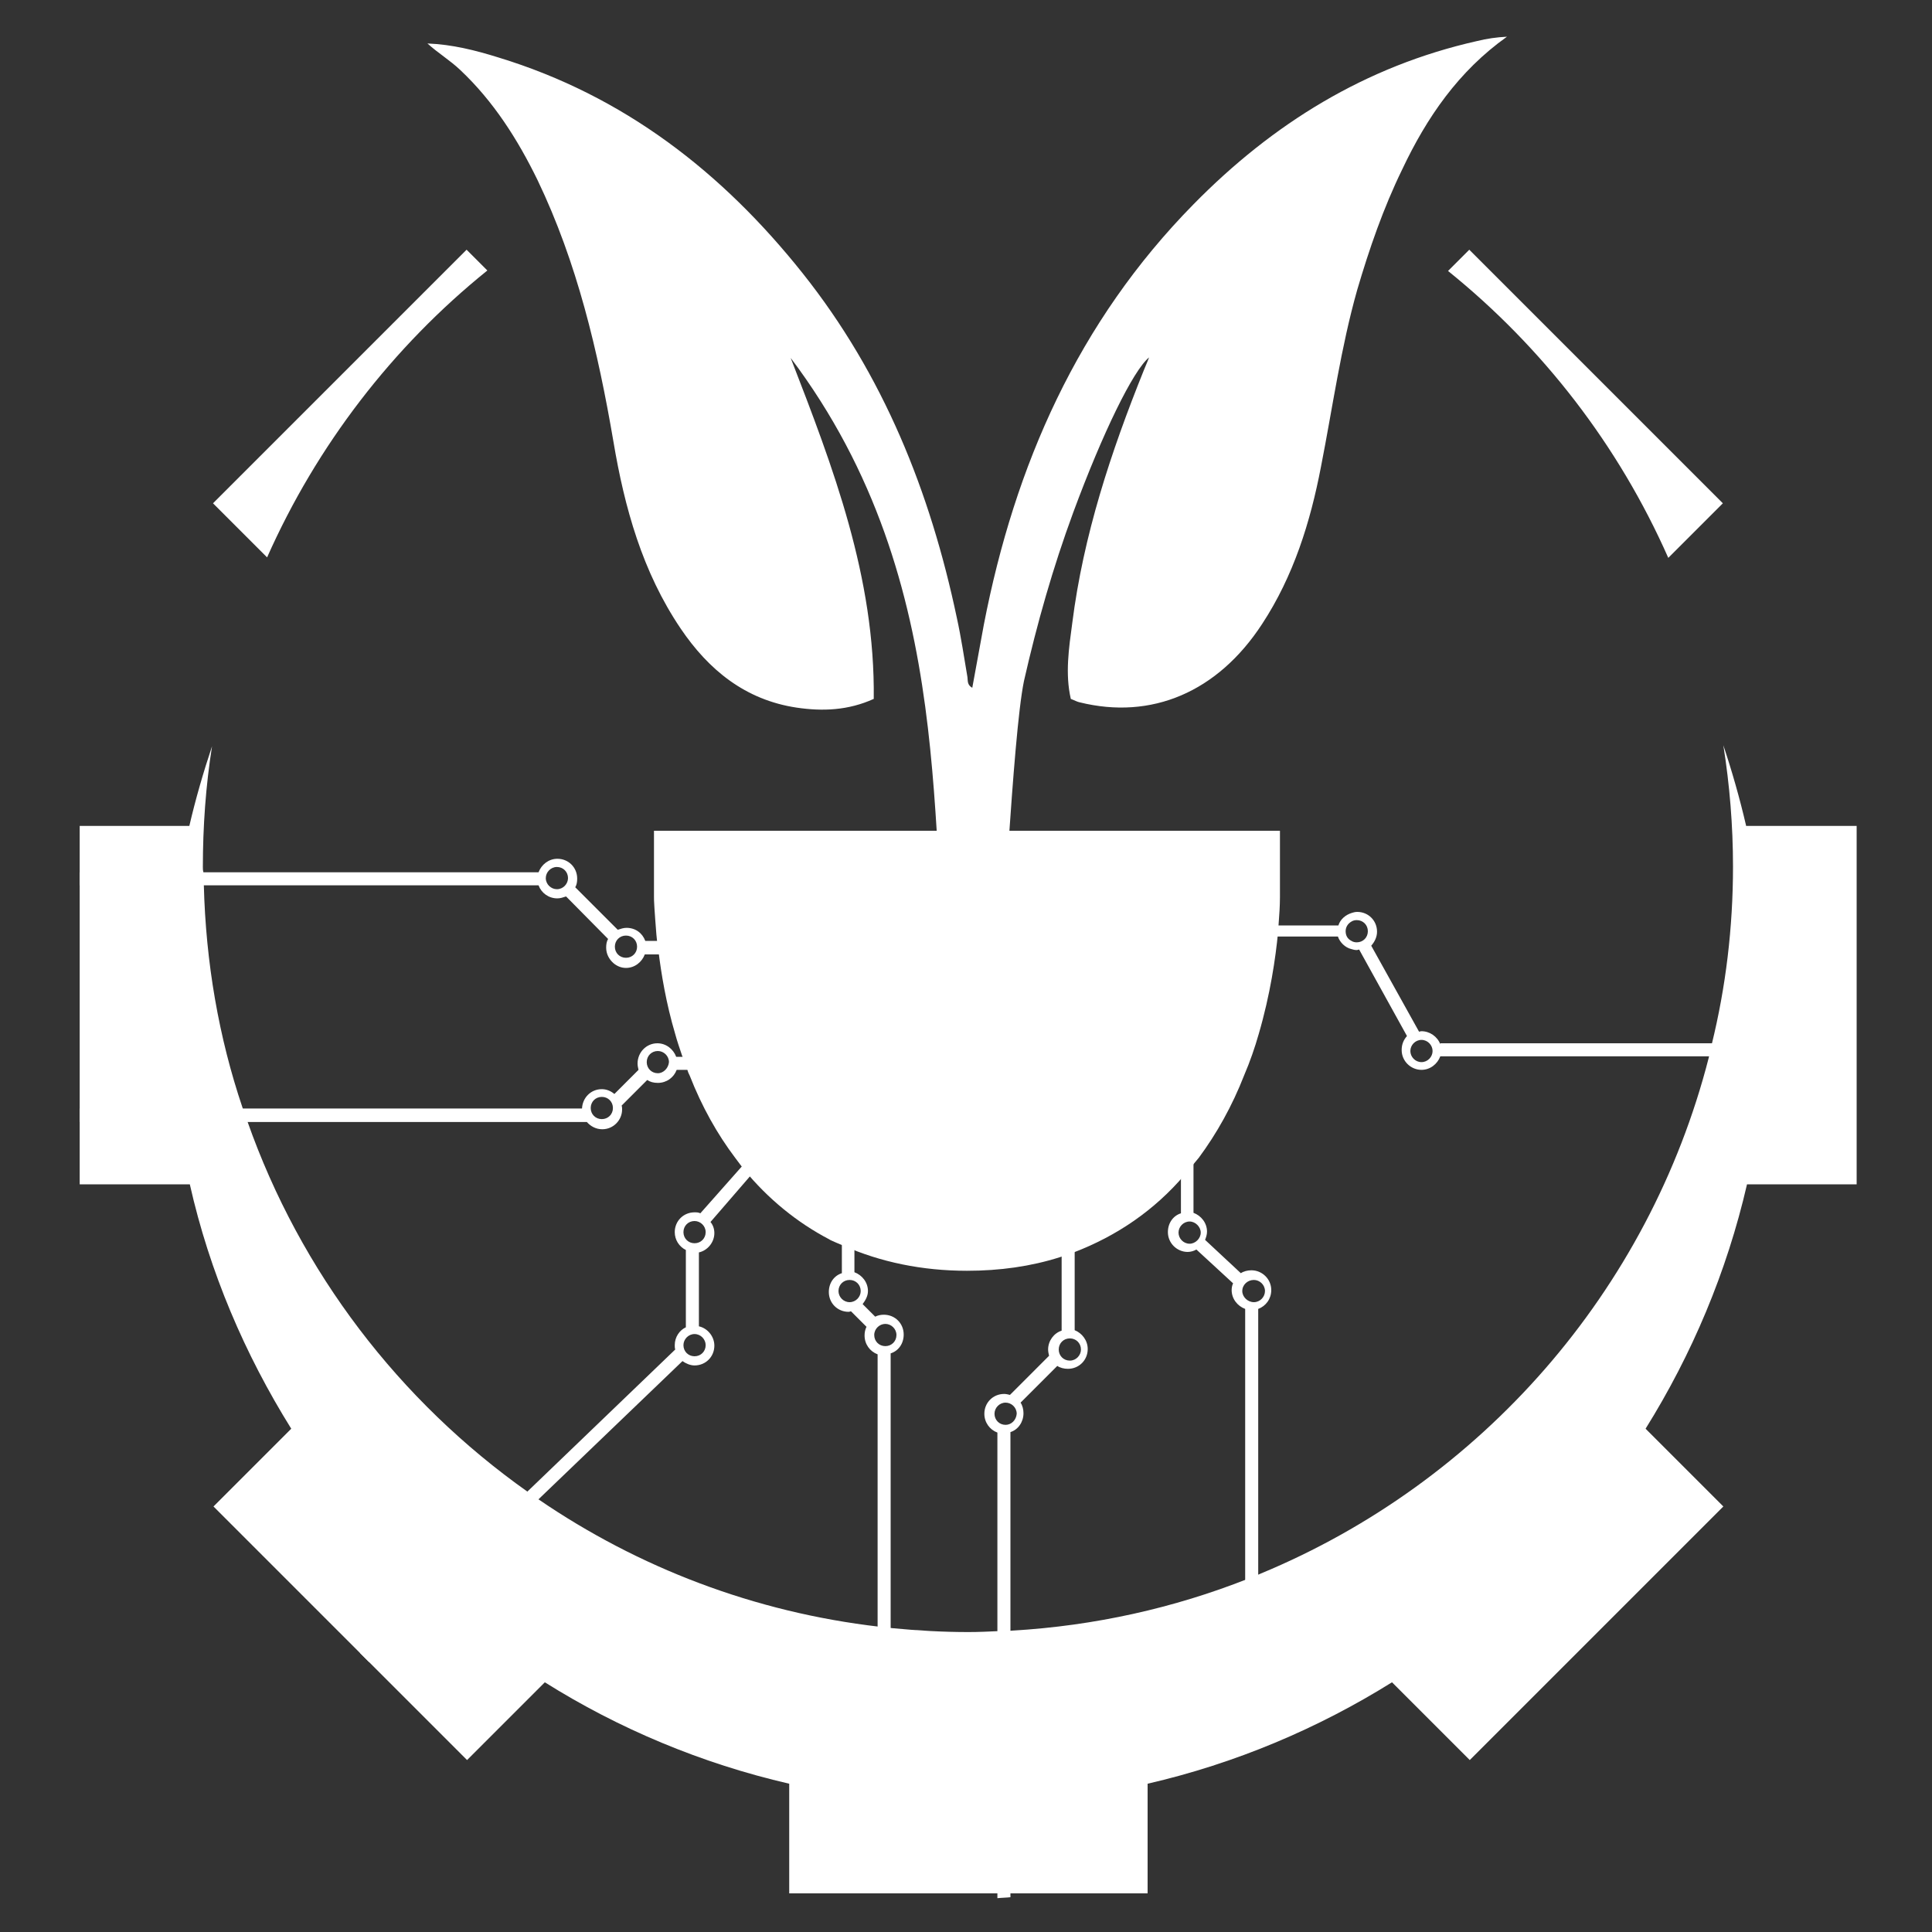 <?xml version="1.0" encoding="utf-8"?>
<!-- Generator: Adobe Illustrator 26.0.3, SVG Export Plug-In . SVG Version: 6.00 Build 0)  -->
<svg version="1.1" id="Calque_1" xmlns="http://www.w3.org/2000/svg" xmlns:xlink="http://www.w3.org/1999/xlink" x="0px" y="0px"
	 viewBox="0 0 400 400" style="enable-background:new 0 0 400 400;" xml:space="preserve">
<rect x="0" y="0" width="400" height="400" fill="#333333" stroke="none"/>
<style type="text/css">
	.st0{fill:#FFFFFF;}
</style>
<g>
	<path class="st0" d="M298.2,216.2c-0.6-1.6-2.2-2.7-3.9-2.7c-0.2,0-0.4,0.1-0.5,0.1l-9.9-17.8c0.7-0.8,1.2-1.8,1.2-2.9
		c0-2.3-1.8-4.1-4.1-4.1c-0.4,0-0.8,0.1-1.1,0.2c-1.3,0.4-2.4,1.3-2.8,2.6h-13.5c0.2-2.5,0.2-4,0.2-4.3v-13.2h-124v13.2
		c0,0.2,0,1,0.1,2.3c0.1,1.2,0.2,3.1,0.4,5.2h-6.7c-0.6-1.6-2-2.7-3.9-2.7c-0.6,0-1.2,0.2-1.8,0.4l-0.9-0.9l-7.9-7.9
		c0.3-0.5,0.4-1.1,0.4-1.8c0-2.3-1.8-4.1-4.1-4.1c-1.8,0-3.3,1.2-3.9,2.8h-95v2.7h95c0.6,1.6,2.1,2.7,3.9,2.7c0.6,0,1.2-0.2,1.8-0.4
		l8.7,8.8c-0.3,0.5-0.4,1.1-0.4,1.8c0,1.3,0.6,2.4,1.5,3.2c0.7,0.6,1.6,1,2.6,1c1.8,0,3.3-1.2,3.9-2.8h7c0.6,4.7,1.6,10.7,3.4,17
		c0.4,1.4,0.9,2.8,1.3,4.2H140c-0.6-1.6-2.1-2.8-3.9-2.8c-2.3,0-4.1,1.9-4.1,4.2c0,0.4,0.1,0.9,0.2,1.3l-5,5c-0.7-0.6-1.6-1-2.6-1
		c-2.3,0-4,1.8-4.1,4H16.5v2.8h105c0.8,0.9,1.9,1.5,3.2,1.5c2.3,0,4.1-1.9,4.1-4.1c0-0.3,0-0.5-0.1-0.8l5.3-5.3
		c0.6,0.4,1.3,0.6,2.2,0.6c1.8,0,3.3-1.1,3.9-2.7h6.2c0.1,0.4,0.3,0.8,0.5,1.2c2.4,6.1,5.4,11.6,9,16.3L145,251.2
		c-0.4-0.2-0.8-0.2-1.2-0.2c-2.3,0-4.1,1.8-4.1,4.1c0,1.6,0.9,3,2.3,3.7v16c-1.3,0.6-2.3,2-2.3,3.7c0,0.3,0,0.6,0.1,0.9l-30.7,29.5
		l-1,1l-33.6,32.3l1.9,1.9l34-32.6l1-1l29.9-28.7c0.7,0.5,1.6,0.9,2.5,0.9c2.3,0,4.1-1.8,4.1-4.1c0-1.9-1.4-3.6-3.2-4v-15.3
		c1.8-0.4,3.2-2.1,3.2-4c0-0.9-0.3-1.7-0.8-2.3l10.2-11.8c4.8,5.9,10.5,10.5,17,13.9v8.5c-1.6,0.5-2.7,2-2.7,3.9
		c0,2.3,1.8,4.1,4.1,4.1c0.2,0,0.3-0.1,0.5-0.1l3.2,3.2c-0.3,0.6-0.4,1.2-0.4,1.8c0,1.8,1.1,3.3,2.7,3.9v111
		c0.9,0.2,1.8,0.3,2.7,0.5V280.2c1.6-0.5,2.7-2,2.7-3.9c0-2.3-1.8-4.1-4.1-4.1c-0.6,0-1.2,0.1-1.8,0.4l-2.6-2.6
		c0.6-0.8,1.1-1.7,1.1-2.7c0-1.8-1.2-3.3-2.8-3.9v-7.2c7.4,3.3,15.6,5,24.5,5c6.5,0,12.6-0.9,18.4-2.7v17c-1.6,0.5-2.8,2.1-2.8,3.9
		c0,0.4,0.1,0.9,0.2,1.3l-8.1,8.1c-0.4-0.1-0.8-0.2-1.2-0.2c-2.3,0-4.1,1.8-4.1,4.1c0,1.8,1.1,3.3,2.7,3.9V393
		c0.9-0.1,1.8-0.1,2.7-0.2v-96.3c1.6-0.5,2.7-2.1,2.7-3.9c0-0.8-0.2-1.6-0.6-2.2l7.6-7.6c0.6,0.4,1.4,0.6,2.2,0.6
		c2.3,0,4.1-1.8,4.1-4.1c0-1.8-1.2-3.3-2.7-3.9v-17.9c8.5-3.2,15.9-8.3,22-15.4v9.1c-1.6,0.5-2.7,2-2.7,3.9c0,2.3,1.9,4.1,4.1,4.1
		c0.6,0,1.3-0.2,1.8-0.5l7.6,7c-0.2,0.4-0.3,0.9-0.3,1.4c0,1.8,1.2,3.3,2.8,3.9v84.5c0.9-0.6,1.8-1.2,2.7-1.8v-82.7
		c1.6-0.6,2.7-2.1,2.7-3.9c0-2.3-1.9-4.1-4.1-4.1c-0.8,0-1.6,0.2-2.2,0.6l-7.4-6.9c0.2-0.5,0.4-1.1,0.4-1.7c0-1.8-1.2-3.3-2.8-3.9
		v-12.5c3.6-4.7,6.6-10.2,9-16.4c1.1-2.7,2-5.5,2.9-8.2c2.3-7.9,3.3-15.1,3.8-20.1H277c0.4,1.2,1.5,2.3,2.8,2.6
		c0.3,0.1,0.7,0.2,1.1,0.2c0.2,0,0.3-0.1,0.5-0.1l9.9,17.9c-0.7,0.8-1.1,1.7-1.1,2.9c0,2.3,1.9,4.1,4.1,4.1c1.8,0,3.3-1.2,3.9-2.8
		h67.9c0.1-0.9,0.2-1.8,0.3-2.7H298.2z M115.3,184.1c-1.2,0-2.3-1-2.3-2.3c0-1.2,1-2.3,2.3-2.3c1.3,0,2.3,1,2.3,2.3
		C117.6,183,116.6,184.1,115.3,184.1z M129.6,198.3c-1.3,0-2.3-1-2.3-2.3c0-1.3,1-2.3,2.3-2.3s2.3,1,2.3,2.3
		C131.9,197.3,130.9,198.3,129.6,198.3z M124.6,231.7c-1.3,0-2.3-1-2.3-2.3s1-2.3,2.3-2.3c1.3,0,2.3,1,2.3,2.3
		S125.9,231.7,124.6,231.7z M136.2,222.2c-1.3,0-2.3-1-2.3-2.3c0-1.3,1-2.3,2.3-2.3c1.2,0,2.3,1,2.3,2.3
		C138.4,221.1,137.4,222.2,136.2,222.2z M146.1,278.5c0,1.3-1,2.3-2.3,2.3c-1.3,0-2.3-1-2.3-2.3c0-1.2,1-2.3,2.3-2.3
		C145.1,276.2,146.1,277.3,146.1,278.5z M143.8,257.4c-1.3,0-2.3-1-2.3-2.3c0-1.3,1-2.3,2.3-2.3c1.2,0,2.3,1,2.3,2.3
		C146.1,256.4,145.1,257.4,143.8,257.4z M183.3,274.1c1.2,0,2.3,1,2.3,2.3c0,1.3-1,2.3-2.3,2.3c-1.3,0-2.3-1-2.3-2.3
		C181,275.1,182.1,274.1,183.3,274.1z M178.2,267.3c0,1.2-1,2.3-2.3,2.3s-2.3-1.1-2.3-2.3c0-1.3,1-2.3,2.3-2.3
		S178.2,266,178.2,267.3z M208.2,295c-1.3,0-2.3-1-2.3-2.3c0-1.2,1-2.3,2.3-2.3c1.2,0,2.3,1,2.3,2.3C210.4,294,209.4,295,208.2,295z
		 M223.8,279.4c0,1.2-1,2.3-2.3,2.3s-2.3-1-2.3-2.3c0-1.3,1-2.3,2.3-2.3S223.8,278.1,223.8,279.4z M259.6,265c1.2,0,2.3,1,2.3,2.3
		c0,1.2-1,2.3-2.3,2.3c-1.3,0-2.4-1.1-2.4-2.3C257.2,266,258.3,265,259.6,265z M248.6,255.2c0,1.2-1.1,2.3-2.3,2.3
		c-1.3,0-2.3-1.1-2.3-2.3c0-1.2,1-2.3,2.3-2.3C247.5,252.9,248.6,254,248.6,255.2z M280.9,195.1c-0.4,0-0.8-0.1-1.1-0.3
		c-0.8-0.4-1.2-1.1-1.2-2c0-0.9,0.5-1.6,1.2-2c0.3-0.2,0.7-0.3,1.1-0.3c1.3,0,2.3,1,2.3,2.3C283.2,194.1,282.2,195.1,280.9,195.1z
		 M294.3,219.9c-1.3,0-2.3-1.1-2.3-2.3c0-1.2,1-2.3,2.3-2.3c1.3,0,2.3,1.1,2.3,2.3C296.6,218.8,295.6,219.9,294.3,219.9z"/>
	<path class="st0" d="M96.6,51.7l-52.5,52.5l11.2,11.2c10.3-23.2,26-43.6,45.6-59.4L96.6,51.7z M304.2,51.7l-4.4,4.4
		c19.6,15.8,35.3,36.1,45.6,59.4l11.3-11.3L304.2,51.7z M361.5,170.9c-1.3-5.6-2.9-11.2-4.7-16.6c1.3,8.2,2,16.6,2,25.1
		c0,12.7-1.5,25-4.4,36.8c-0.2,0.9-0.4,1.8-0.6,2.7c-12.4,48.5-47.2,88-92.8,106.9c-0.9,0.4-1.8,0.8-2.7,1.1
		c-15.2,6-31.6,9.7-48.7,10.7c-0.9,0.1-1.8,0.1-2.7,0.1c-2.2,0.1-4.3,0.2-6.4,0.2c-5.3,0-10.5-0.3-15.7-0.8
		c-0.9-0.1-1.8-0.2-2.7-0.3c-26-3-50-12.3-70.5-26.3c-0.8-0.5-1.6-1.1-2.3-1.6c-26.6-18.8-47.1-45.5-58.1-76.8
		c-0.4-0.9-0.7-1.9-1-2.8c-4.9-14.5-7.6-30-8-46.1c-0.1-0.9-0.1-1.8-0.1-2.7c-0.1-0.3-0.1-0.7-0.1-1c0-8.4,0.6-16.8,1.9-25
		c-1.8,5.4-3.4,10.9-4.7,16.5H16.5v74.2h22.8c4.1,18.2,11.4,35.2,21,50.6l-16.1,16.1l52.5,52.5l16.1-16.1
		c15.3,9.6,32.4,16.8,50.6,21v22.7h74.2v-22.7c18.2-4.2,35.2-11.4,50.6-21l16.1,16.1l52.5-52.5l-16.1-16.1
		c9.6-15.4,16.8-32.4,21-50.6h22.7v-74.2H361.5z"/>
	<path class="st0" d="M206,210.4c-3.1,0-5.8,0.2-9-0.3c-5.6-35.8,2.2-88.9-33.3-136c8.8,22.7,17.5,45.4,17.2,70.6
		c-5.3,2.4-10.6,2.6-16,1.8c-10.6-1.6-18.2-7.8-24-16.4c-7.9-11.7-11.6-25-13.9-38.7c-3.2-18.7-7.5-37-15.7-54.1
		c-4.1-8.4-9.1-16.3-16-22.8c-2.1-2-4.6-3.5-6.8-5.5c5.1,0.2,9.9,1.4,14.7,2.9c25.9,7.9,46.3,23.7,63,44.7
		c16.7,21,26.4,45.2,31.9,71.3c0.9,4.1,1.5,8.2,2.2,12.3c0.1,0.7-0.1,1.6,1,2.2c0.8-4.4,1.6-8.8,2.4-13.1c6.4-33,19.5-62.7,43.4-87
		c16.4-16.7,35.6-28.6,58.7-33.8c2-0.5,4.1-0.8,6.2-0.9c-10,7.1-16.6,16.7-21.7,27.5c-3.9,8-6.8,16.4-9.3,24.9
		c-3.4,12-5.1,24.4-7.5,36.6c-2.2,11.5-5.7,22.7-12.2,32.6c-9.2,14.1-22.9,19.9-37.8,16.2c-0.5-0.1-1-0.4-1.8-0.7
		c-1.2-5.2-0.4-10.5,0.3-15.7c2.3-18.2,8-35.4,14.8-52.3c0.3-0.8,0.7-1.6,1.1-2.7c-3.3,2.7-9.6,15.6-15.7,32.1
		c-4.2,11.4-7.5,23-10.2,34.9C209.6,152.7,207.7,198.2,206,210.4z"/>
	<g>
		<g>
			<path class="st0" d="M265,172v13.8c0,0.2,0,1.9-0.2,4.4l-0.2,2.9c-0.5,5.2-1.6,12.8-4,21c-0.8,2.8-1.8,5.7-3,8.5
				c-2.5,6.4-5.7,12.1-9.4,17.1l-2.9,3.5c-6.3,7.4-14.1,12.7-23,16.1l-2.9,1c-6,1.9-12.4,2.8-19.2,2.8c-9.3,0-17.9-1.8-25.6-5.2
				c0,0-2.9-1.2-2.9-1.3c-6.7-3.5-12.7-8.4-17.7-14.5l-1.8-2.4c-3.7-4.9-6.9-10.6-9.4-17c-0.2-0.4-0.4-0.8-0.5-1.3l-1.1-2.9
				c-0.5-1.5-1-2.9-1.4-4.4c-1.9-6.4-2.9-12.5-3.5-17.4l-0.1-0.3l-0.3-2.9c-0.2-2.2-0.3-4.2-0.4-5.4c-0.1-1.3-0.1-2.2-0.1-2.4V172
				H265z"/>
		</g>
	</g>
</g>
</svg>
